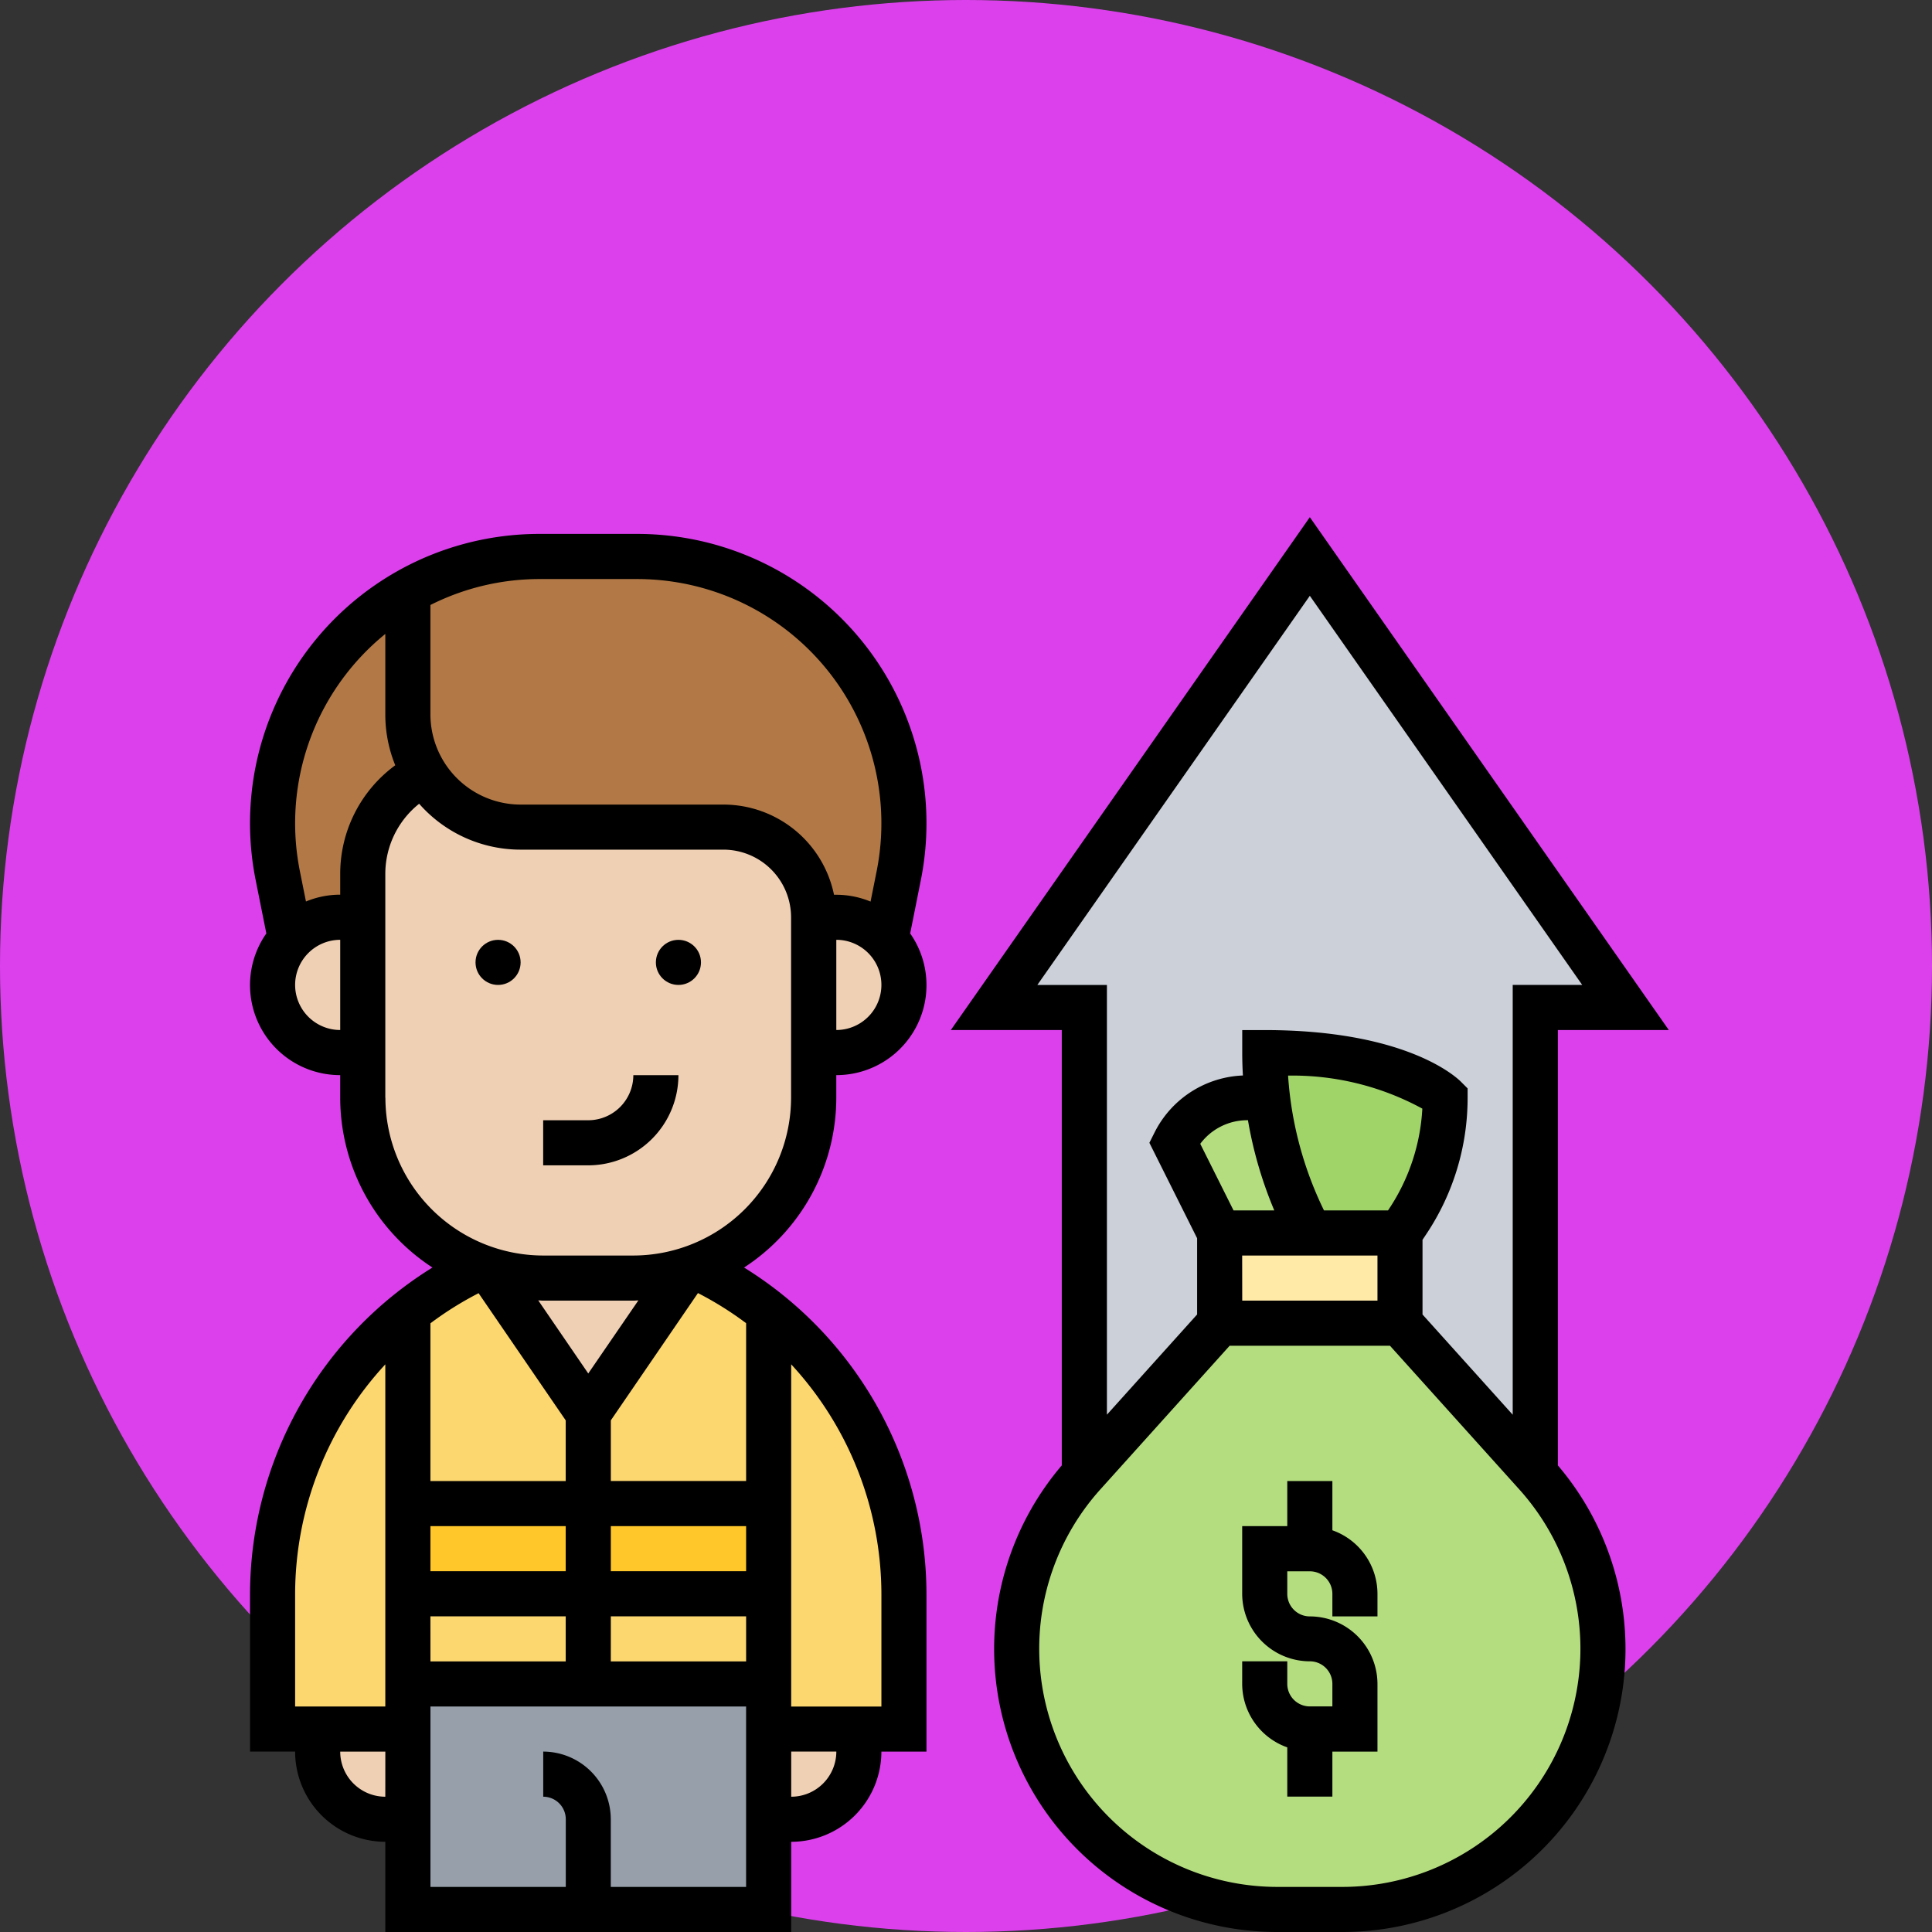 <svg xmlns="http://www.w3.org/2000/svg" width="85" height="85" viewBox="0 0 85 85">
  <rect x="0" y="0" width="85" height="85" fill="#333333" stroke="none"/>
  <g id="Grupo_1072662" data-name="Grupo 1072662" transform="translate(7140 5980)">
    <circle id="Elipse_9713" data-name="Elipse 9713" cx="42.5" cy="42.5" r="42.5" transform="translate(-7140 -5980)" fill="#dc40ed"/>
    <g id="directo" transform="translate(-7129 -5957.246)">
      <g id="Grupo_1072688" data-name="Grupo 1072688" transform="translate(0.992 1.73)">
        <g id="Grupo_1072670" data-name="Grupo 1072670" transform="translate(31.746 0)">
          <path id="Trazado_818914" data-name="Trazado 818914" d="M46.889,1.744,33,21.585h3.968V42.091H56.81V21.585h3.968Z" transform="translate(-33 -1.744)" fill="#ccd1d9"/>
        </g>
        <g id="Grupo_1072671" data-name="Grupo 1072671" transform="translate(41.667 29.762)">
          <path id="Trazado_818915" data-name="Trazado 818915" d="M50.937,31.744v3.968H43V31.744h7.937Z" transform="translate(-43 -31.744)" fill="#ffeaa7"/>
        </g>
        <g id="Grupo_1072672" data-name="Grupo 1072672" transform="translate(39.683 23.81)">
          <path id="Trazado_818916" data-name="Trazado 818916" d="M46.744,31.28l.208.417H42.984L41,27.728a3.585,3.585,0,0,1,3.214-1.984h.873A16.763,16.763,0,0,0,46.744,31.28Z" transform="translate(-41 -25.744)" fill="#b4dd7f"/>
        </g>
        <g id="Grupo_1072673" data-name="Grupo 1072673" transform="translate(43.651 21.825)">
          <path id="Trazado_818917" data-name="Trazado 818917" d="M52.937,25.728a9.875,9.875,0,0,1-1.647,5.456l-.337.5H46.984l-.208-.417a16.762,16.762,0,0,1-1.657-5.536A16.514,16.514,0,0,1,45,23.744a16.7,16.7,0,0,1,6.2.992A5.5,5.5,0,0,1,52.937,25.728Z" transform="translate(-45 -23.744)" fill="#a0d468"/>
        </g>
        <g id="Grupo_1072674" data-name="Grupo 1072674" transform="translate(32.738 33.73)">
          <path id="Trazado_818918" data-name="Trazado 818918" d="M36.976,42.361l5.952-6.617h7.937l5.952,6.617.03.03a11.475,11.475,0,0,1-8.522,19.147H45.468A11.474,11.474,0,0,1,34,50.069a11.3,11.3,0,0,1,.764-4.107,11.426,11.426,0,0,1,2.183-3.571Z" transform="translate(-34 -35.744)" fill="#b4dd7f"/>
        </g>
        <g id="Grupo_1072675" data-name="Grupo 1072675" transform="translate(5.952 45.635)">
          <path id="Trazado_818919" data-name="Trazado 818919" d="M7,47.744H22.873v3.968H7Z" transform="translate(-7 -47.744)" fill="#fcd770"/>
        </g>
        <g id="Grupo_1072676" data-name="Grupo 1072676" transform="translate(5.952 41.667)">
          <path id="Trazado_818920" data-name="Trazado 818920" d="M7,43.744H22.873v3.968H7Z" transform="translate(-7 -43.744)" fill="#ffc729"/>
        </g>
        <g id="Grupo_1072677" data-name="Grupo 1072677" transform="translate(21.825 33.254)">
          <path id="Trazado_818921" data-name="Trazado 818921" d="M28.952,47.645V53.6H23V35.264A15.816,15.816,0,0,1,28.952,47.645Z" transform="translate(-23 -35.264)" fill="#fcd770"/>
        </g>
        <g id="Grupo_1072678" data-name="Grupo 1072678" transform="translate(5.952 31.25)">
          <path id="Trazado_818922" data-name="Trazado 818922" d="M10.621,33.393l4.315,6.3,4.315-6.3c.149-.05.288-.089.427-.149a15.708,15.708,0,0,1,3.194,2v8.413H7V35.248a15.184,15.184,0,0,1,3.194-2c.139.06.278.1.427.149Z" transform="translate(-7 -33.244)" fill="#fcd770"/>
        </g>
        <g id="Grupo_1072679" data-name="Grupo 1072679" transform="translate(0 33.254)">
          <path id="Trazado_818923" data-name="Trazado 818923" d="M6.952,53.6H1V47.645A15.816,15.816,0,0,1,6.952,35.264V53.6Z" transform="translate(-1 -35.264)" fill="#fcd770"/>
        </g>
        <g id="Grupo_1072680" data-name="Grupo 1072680" transform="translate(5.952 49.603)">
          <path id="Trazado_818924" data-name="Trazado 818924" d="M22.873,53.728v7.937H7V51.744H22.873Z" transform="translate(-7 -51.744)" fill="#969faa"/>
        </g>
        <g id="Grupo_1072681" data-name="Grupo 1072681">
          <path id="Trazado_818925" data-name="Trazado 818925" d="M7.7,11.3a4.944,4.944,0,0,0-2.728,4.425v1.895H3.976a2.966,2.966,0,0,0-2.192.962l-.556-2.8A11.99,11.99,0,0,1,1,13.48,11.741,11.741,0,0,1,12.736,1.744h4.306A11.753,11.753,0,0,1,28.778,13.48a11.991,11.991,0,0,1-.228,2.3l-.556,2.8a2.966,2.966,0,0,0-2.192-.962H24.81a3.967,3.967,0,0,0-3.968-3.968H11.913A4.964,4.964,0,0,1,7.7,11.3Z" transform="translate(-1 -1.744)" fill="#b27946"/>
        </g>
        <g id="Grupo_1072682" data-name="Grupo 1072682" transform="translate(1.984 51.587)">
          <path id="Trazado_818926" data-name="Trazado 818926" d="M6.968,53.744v3.968H5.976A2.972,2.972,0,0,1,3,54.736v-.992Z" transform="translate(-3 -53.744)" fill="#f0d0b4"/>
        </g>
        <g id="Grupo_1072683" data-name="Grupo 1072683" transform="translate(21.825 51.587)">
          <path id="Trazado_818927" data-name="Trazado 818927" d="M26.968,53.744v.992a2.972,2.972,0,0,1-2.976,2.976H23V53.744Z" transform="translate(-23 -53.744)" fill="#f0d0b4"/>
        </g>
        <g id="Grupo_1072684" data-name="Grupo 1072684" transform="translate(9.573 31.399)">
          <path id="Trazado_818928" data-name="Trazado 818928" d="M19.281,33.394l-4.315,6.3-4.315-6.3a7.845,7.845,0,0,0,2.331.347H16.95A7.845,7.845,0,0,0,19.281,33.394Z" transform="translate(-10.65 -33.394)" fill="#f0d0b4"/>
        </g>
        <g id="Grupo_1072685" data-name="Grupo 1072685" transform="translate(23.81 15.873)">
          <path id="Trazado_818929" data-name="Trazado 818929" d="M25.992,17.744a2.976,2.976,0,0,1,0,5.952H25V17.744Z" transform="translate(-25 -17.744)" fill="#f0d0b4"/>
        </g>
        <g id="Grupo_1072686" data-name="Grupo 1072686" transform="translate(3.968 9.554)">
          <path id="Trazado_818930" data-name="Trazado 818930" d="M24.841,23.646V25.63a7.933,7.933,0,0,1-5.179,7.44c-.139.06-.278.1-.427.149a7.845,7.845,0,0,1-2.331.347H12.937a7.845,7.845,0,0,1-2.331-.347c-.149-.05-.288-.089-.427-.149A7.933,7.933,0,0,1,5,25.63V15.8a4.944,4.944,0,0,1,2.728-4.425,4.964,4.964,0,0,0,4.216,2.351h8.929a3.967,3.967,0,0,1,3.968,3.968Z" transform="translate(-5 -11.374)" fill="#f0d0b4"/>
        </g>
        <g id="Grupo_1072687" data-name="Grupo 1072687" transform="translate(0 15.873)">
          <path id="Trazado_818931" data-name="Trazado 818931" d="M4.968,17.744V23.7H3.976a2.976,2.976,0,1,1,0-5.952Z" transform="translate(-1 -17.744)" fill="#f0d0b4"/>
        </g>
      </g>
      <g id="Grupo_1072689" data-name="Grupo 1072689" transform="translate(0)">
        <path id="Trazado_818932" data-name="Trazado 818932" d="M47.968,44.911V42.744H45.984v1.984H44V47.7a2.98,2.98,0,0,0,2.976,2.976.992.992,0,0,1,.992.992v.992h-.992a.992.992,0,0,1-.992-.992v-.992H44v.992a2.972,2.972,0,0,0,1.984,2.794v2.167h1.984V54.649h1.984V51.673A2.98,2.98,0,0,0,46.976,48.7a.992.992,0,0,1-.992-.992v-.992h.992a.992.992,0,0,1,.992.992V48.7h1.984V47.7A2.972,2.972,0,0,0,47.968,44.911Z" transform="translate(-0.349 -0.339)"/>
        <circle id="Elipse_9717" data-name="Elipse 9717" cx="0.992" cy="0.992" r="0.992" transform="translate(9.921 18.595)"/>
        <circle id="Elipse_9718" data-name="Elipse 9718" cx="0.992" cy="0.992" r="0.992" transform="translate(17.856 18.595)"/>
        <path id="Trazado_818933" data-name="Trazado 818933" d="M21.736,33.018a8.922,8.922,0,0,0,4.057-7.473v-.992a3.96,3.96,0,0,0,3.251-6.233l.47-2.354A12.728,12.728,0,0,0,17.035.742H12.727A12.729,12.729,0,0,0,.247,15.966l.471,2.353a3.96,3.96,0,0,0,3.25,6.234v.992a8.923,8.923,0,0,0,4.058,7.473A16.939,16.939,0,0,0,0,47.371v6.944H1.984a3.972,3.972,0,0,0,3.968,3.968h0v3.968H23.809V58.284h0a3.972,3.972,0,0,0,3.968-3.968h1.984V47.371A16.942,16.942,0,0,0,21.736,33.018Zm-6.855,4.661-2.2-3.215c.073,0,.145.011.219.011h3.967c.074,0,.146-.009.219-.011Zm-.992,2.063v2.669H7.937V35.472a14.759,14.759,0,0,1,2.119-1.325ZM7.937,44.395h5.952v1.984H7.937Zm0,3.968h5.952v1.984H7.938Zm7.937,0h5.952v1.984H15.873Zm0-1.984V44.395h5.952v1.984Zm0-3.968V39.742l3.833-5.6a14.76,14.76,0,0,1,2.119,1.325V42.41H15.873Zm9.92-19.841V18.6a1.984,1.984,0,0,1,0,3.968ZM17.035,2.728a10.745,10.745,0,0,1,10.534,12.85l-.268,1.34a3.937,3.937,0,0,0-1.508-.3h-.1a4.969,4.969,0,0,0-4.86-3.968H11.9A3.972,3.972,0,0,1,7.937,8.68V3.869a10.669,10.669,0,0,1,4.791-1.141ZM1.984,20.585A1.986,1.986,0,0,1,3.968,18.6v3.968A1.986,1.986,0,0,1,1.984,20.585Zm1.984-4.871v.9a3.932,3.932,0,0,0-1.507.3l-.269-1.341A10.728,10.728,0,0,1,5.952,5.143V8.681a5.907,5.907,0,0,0,.438,2.24,5.918,5.918,0,0,0-2.422,4.794Zm1.984,9.831V15.714a3.947,3.947,0,0,1,1.489-3.1A5.939,5.939,0,0,0,11.9,14.633h8.928a2.98,2.98,0,0,1,2.976,2.976v7.937a6.953,6.953,0,0,1-6.944,6.944H12.9a6.953,6.953,0,0,1-6.944-6.944ZM1.984,47.371A14.923,14.923,0,0,1,5.952,37.278V52.331H1.984ZM5.952,56.3a1.986,1.986,0,0,1-1.984-1.984H5.953Zm9.92,3.968V57.292A2.98,2.98,0,0,0,12.9,54.315V56.3a.992.992,0,0,1,.992.992v2.976H7.938V52.331H21.825v7.937ZM23.81,56.3V54.315h1.985A1.987,1.987,0,0,1,23.81,56.3Zm3.968-3.968H23.809V37.277A14.926,14.926,0,0,1,27.778,47.37Z" transform="translate(0 -0.006)"/>
        <path id="Trazado_818934" data-name="Trazado 818934" d="M18.951,24.744H16.967a1.986,1.986,0,0,1-1.984,1.984H13v1.984h1.981A3.973,3.973,0,0,0,18.951,24.744Z" transform="translate(-0.103 -0.196)"/>
        <path id="Trazado_818935" data-name="Trazado 818935" d="M57.786,22.564h4.882L46.874,0,31.079,22.564h4.882V41.717a12.451,12.451,0,0,0,9.487,20.529H48.3a12.451,12.451,0,0,0,9.486-20.529Zm-22.9-1.984L46.874,3.459,58.857,20.578H55.8v18.91l-3.968-4.409V31.792l.167-.25a10.789,10.789,0,0,0,1.817-6v-.411l-.291-.291c-.232-.233-2.453-2.275-8.638-2.275H43.9v.992c0,.335.01.672.03,1.006a4.548,4.548,0,0,0-3.893,2.518l-.222.443,2.1,4.2v3.353l-3.968,4.409V20.579ZM43.518,30.5l-1.465-2.931a2.579,2.579,0,0,1,2.078-1.038h.021A17.924,17.924,0,0,0,45.311,30.5Zm.379,1.984H49.85v1.984H43.9Zm3.6-1.984a15.885,15.885,0,0,1-1.58-5.932,11.956,11.956,0,0,1,5.907,1.453,8.82,8.82,0,0,1-1.471,4.42l-.039.059ZM48.3,60.262H45.448a10.479,10.479,0,0,1-7.79-17.489l5.688-6.32H50.4l5.689,6.32A10.479,10.479,0,0,1,48.3,60.262Z" transform="translate(-0.247)"/>
      </g>
    </g>
  </g>
</svg>
